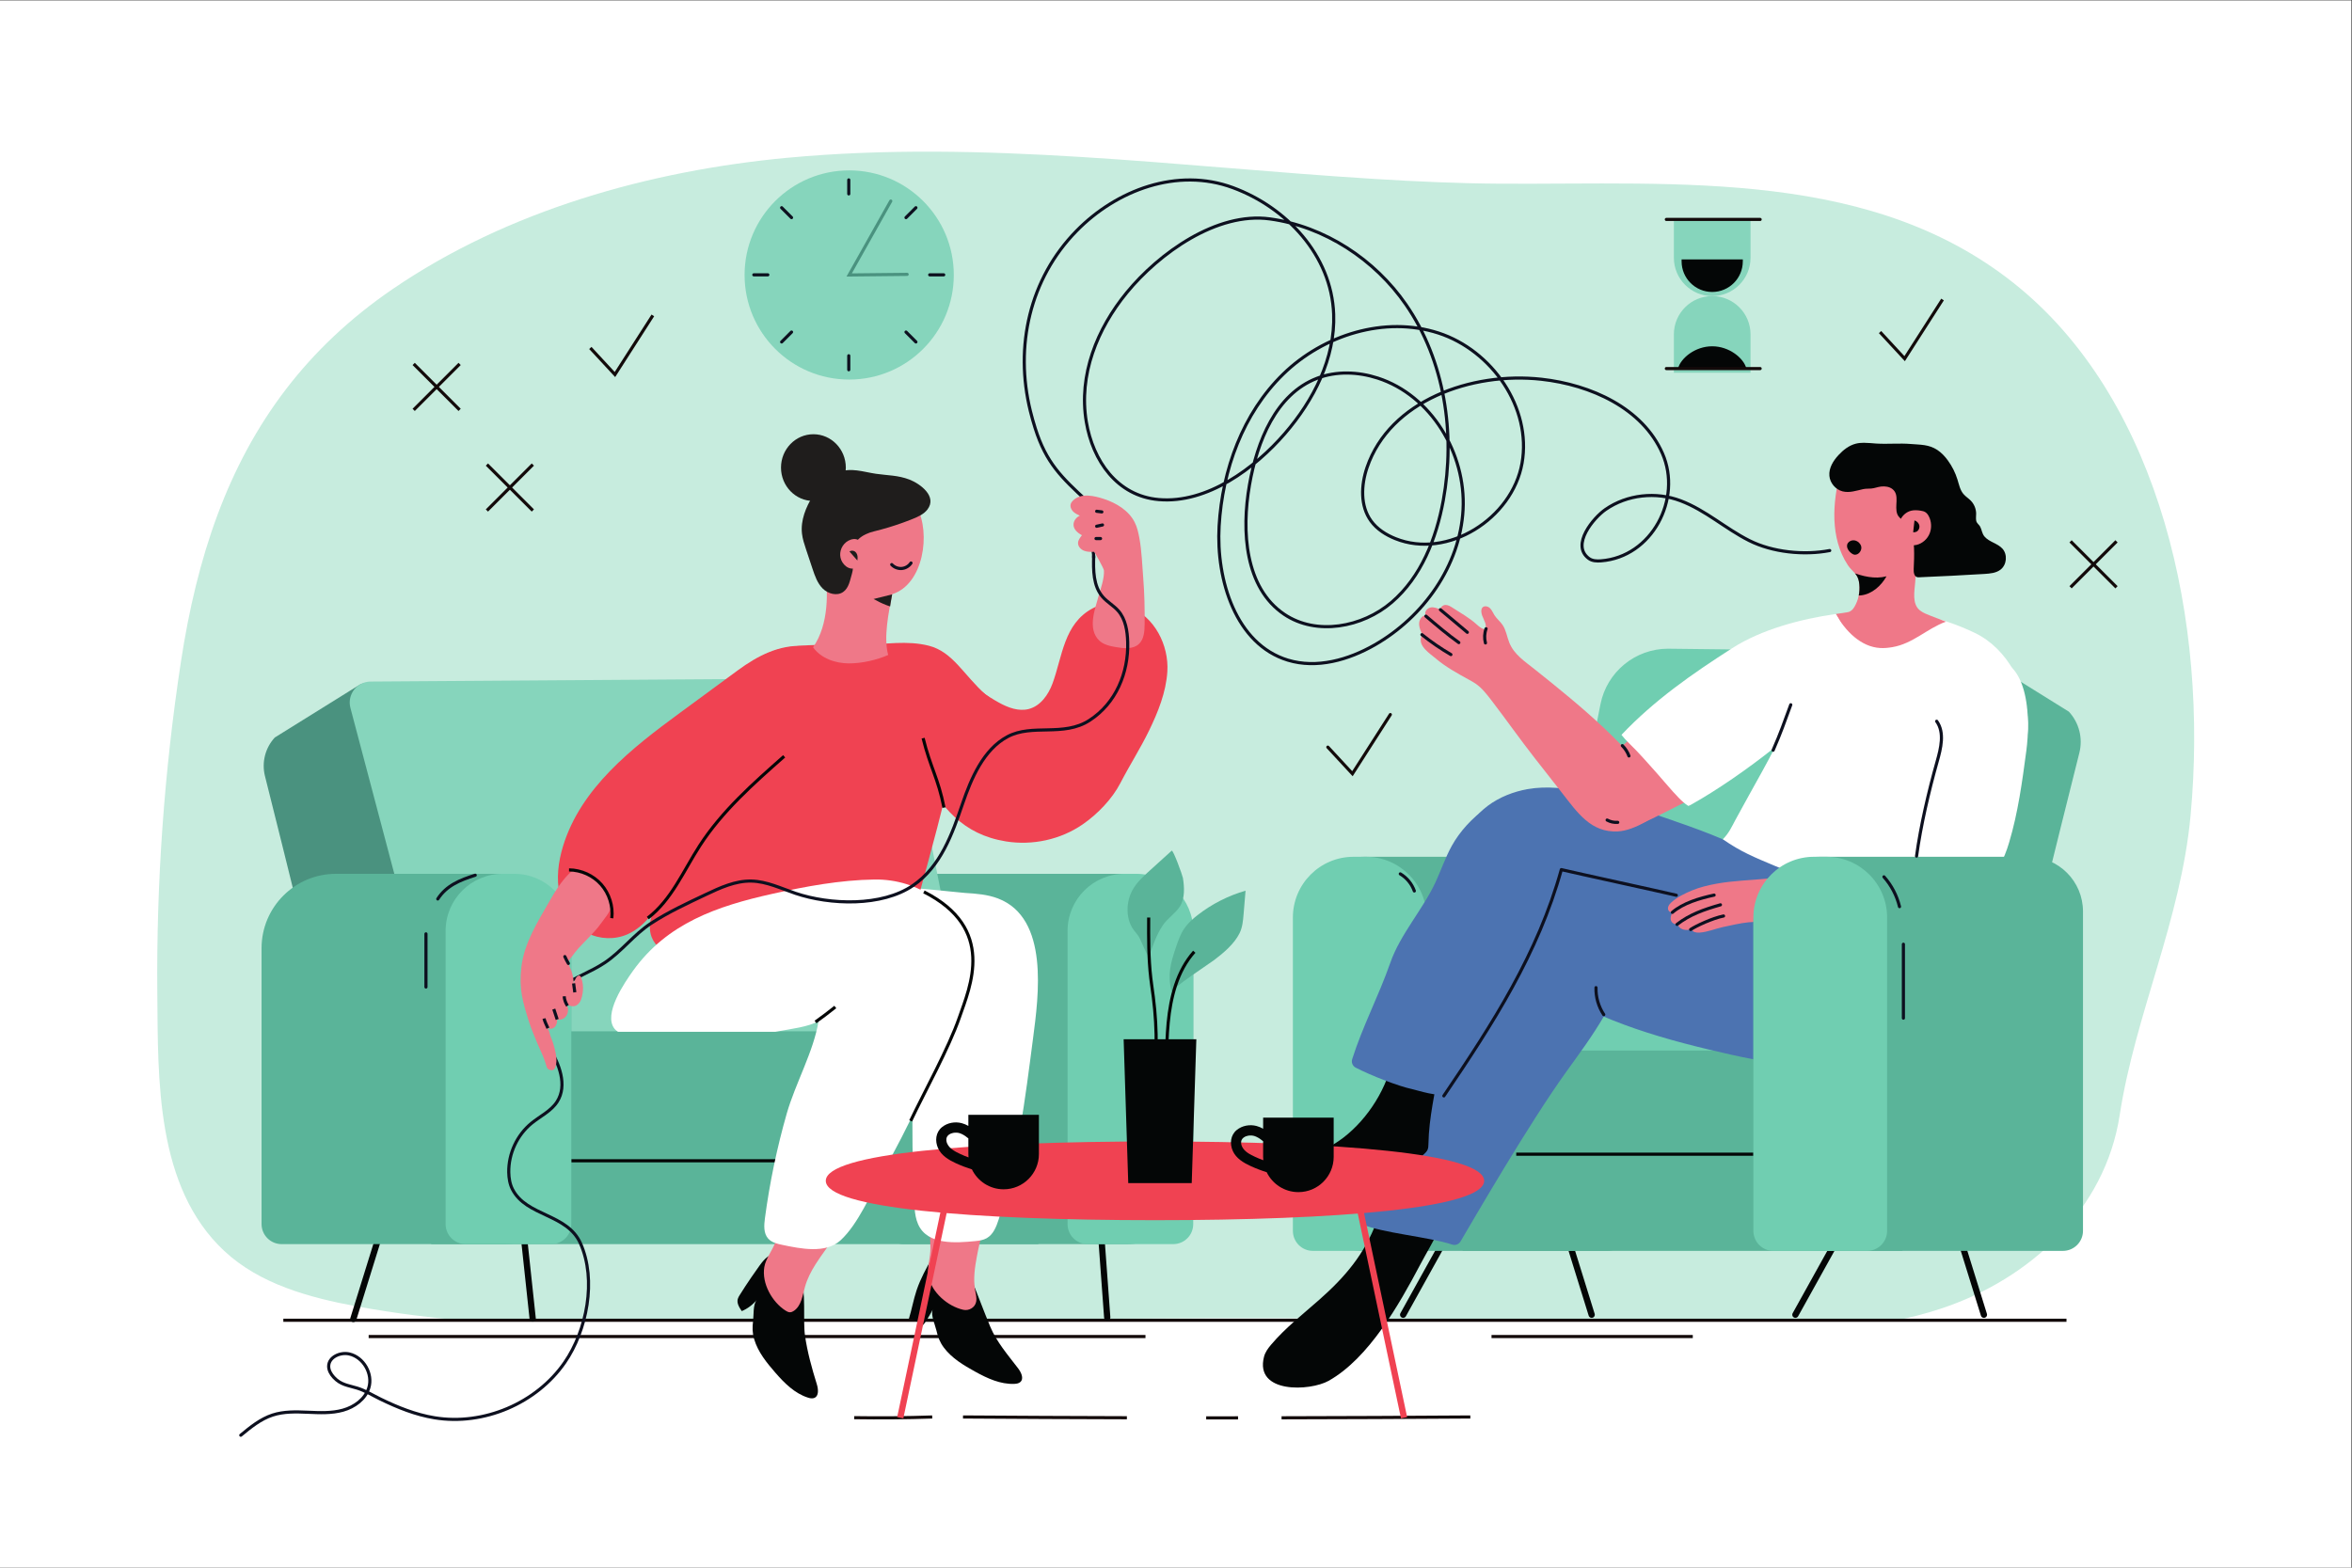 <?xml version="1.0" encoding="UTF-8" standalone="no"?>
<!-- Created with Inkscape (http://www.inkscape.org/) -->

<svg
   version="1.1"
   id="svg2"
   width="1000"
   height="666.667"
   viewBox="0 0 1000 666.667"
   sodipodi:docname="chatnow.eps"
   xmlns:inkscape="http://www.inkscape.org/namespaces/inkscape"
   xmlns:sodipodi="http://sodipodi.sourceforge.net/DTD/sodipodi-0.dtd"
   xmlns="http://www.w3.org/2000/svg"
   xmlns:svg="http://www.w3.org/2000/svg">
  <rect x="0" y="0" width="1000" height="666.667" fill="#333333" stroke="none"/>
  <defs
     id="defs6">
    <clipPath
       clipPathUnits="userSpaceOnUse"
       id="clipPath96">
      <path
         d="m 2659.66,3061.04 c 2.18,71.05 -38.78,133.26 -42.3,204.2 -2.18,43.91 4.66,89.54 28.03,126.78 60.86,96.97 225.33,93.03 279.21,-8.27 44.65,-83.97 21.36,-246.46 -78.93,-278.08 -15.36,-80.3 -17.49,-147.11 -9.57,-213.23 0.41,-3.37 -0.44,-7.11 -2.81,-9.53 -2.19,-2.24 -5.55,-2.75 -8.66,-3.14 -50.11,-6.21 -101.48,-12.41 -151.79,-4.72 -27.84,4.25 -40.88,3.7 -36.88,31.34 7.41,51.21 22.1,102.81 23.7,154.65 z"
         id="path94" />
    </clipPath>
    <clipPath
       clipPathUnits="userSpaceOnUse"
       id="clipPath174">
      <path
         d="m 6107.95,3150.5 c 1.13,34.56 6.05,70.12 14.92,102.16 7.88,28.44 17.71,55.2 21.82,85.15 6.68,48.61 0.04,129.8 -47.08,157.77 -14.68,8.71 -31.37,13.29 -47.84,17.77 -17.5,4.76 -35.01,9.52 -52.51,14.28 -15.99,4.35 -32.25,8.74 -48.81,8.33 -16.57,-0.39 -33.78,-6.25 -44.18,-19.15 -7.34,-9.1 -10.64,-20.72 -13.6,-32.03 -24.26,-92.7 -54.26,-199.37 3.12,-286.36 13.85,-21.01 30.88,-26.52 35.45,-52.79 4.19,-24.08 0.91,-49.53 -9.74,-71.56 -5.47,-11.32 -10.61,-19.87 -21.62,-24.73 -3.98,-1.75 -40.44,-8.87 -42.51,-6.8 30.37,-54.06 79.46,-104.8 141.35,-108.57 13.15,-0.8 26.35,0.58 39.34,2.81 29.64,5.09 60.38,14.91 85.44,31.25 13.03,8.5 63.09,58.79 78.85,53.54 -18.14,6.05 -36.49,12.18 -52.7,22.35 -16.2,10.18 -30.3,24.95 -35.82,43.27 -2.41,8.02 -3.12,16.45 -3.55,24.81 -0.65,12.53 -0.75,25.44 -0.33,38.5 z"
         id="path172" />
    </clipPath>
  </defs>
  <sodipodi:namedview
     id="namedview4"
     pagecolor="#ffffff"
     bordercolor="#000000"
     borderopacity="0.25"
     inkscape:showpageshadow="2"
     inkscape:pageopacity="0.0"
     inkscape:pagecheckerboard="0"
     inkscape:deskcolor="#d1d1d1" />
  <g
     id="g8"
     inkscape:groupmode="layer"
     inkscape:label="ink_ext_XXXXXX"
     transform="matrix(1.333,0,0,-1.333,0,666.667)">
    <g
       id="g10"
       transform="scale(0.1)">
      <path
         d="M 7500,0 H 0 V 5000 H 7500 V 0"
         style="fill:#ffffff;fill-opacity:1;fill-rule:nonzero;stroke:none"
         id="path12" />
      <path
         d="M 1175.86,737.422 H 3653.58"
         style="fill:none;stroke:#130a0a;stroke-width:10;stroke-linecap:butt;stroke-linejoin:miter;stroke-miterlimit:10;stroke-dasharray:none;stroke-opacity:1"
         id="path14" />
      <path
         d="m 4757.29,737.422 h 641.97"
         style="fill:none;stroke:#130a0a;stroke-width:10;stroke-linecap:butt;stroke-linejoin:miter;stroke-miterlimit:10;stroke-dasharray:none;stroke-opacity:1"
         id="path16" />
      <path
         d="m 4087.64,478.18 c 200.7,0.351 401.39,1.23 602.08,2.629"
         style="fill:none;stroke:#130a0a;stroke-width:10;stroke-linecap:butt;stroke-linejoin:miter;stroke-miterlimit:10;stroke-dasharray:none;stroke-opacity:1"
         id="path18" />
      <path
         d="m 3847.18,478 c 13.88,0.012 87.77,0.012 101.67,0.02"
         style="fill:none;stroke:#130a0a;stroke-width:10;stroke-linecap:butt;stroke-linejoin:miter;stroke-miterlimit:10;stroke-dasharray:none;stroke-opacity:1"
         id="path20" />
      <path
         d="m 3071.56,480.809 c 174.24,-1.2 348.49,-2.02 522.74,-2.45"
         style="fill:none;stroke:#130a0a;stroke-width:10;stroke-linecap:butt;stroke-linejoin:miter;stroke-miterlimit:10;stroke-dasharray:none;stroke-opacity:1"
         id="path22" />
      <path
         d="m 2724.51,478.602 c 82.96,-1.27 165.96,-0.622 248.88,2.207"
         style="fill:none;stroke:#130a0a;stroke-width:10;stroke-linecap:butt;stroke-linejoin:miter;stroke-miterlimit:10;stroke-dasharray:none;stroke-opacity:1"
         id="path24" />
      <path
         d="m 715.418,1010.31 c 113.16,-105.521 270.117,-148.568 422.272,-176.65 121.89,-22.48 244.69,-37.469 368.01,-47.43 h 1489.01 c 588.72,10.512 1177.57,15.668 1765.89,0 h 1275.33 c 52.58,10.372 104.62,23.629 155.9,40.61 282.89,93.652 522.87,315.43 569.07,616.88 49.04,319.96 194.91,621.52 226.02,955.11 58.01,621.86 -98.51,1312.23 -542.95,1682.1 -461.62,384.18 -1087.63,330.79 -1660.13,334.33 -133.78,0.83 -267.46,6.96 -400.97,15.21 -622.45,38.46 -1247.38,125.81 -1871.5,67.43 C 2074.33,4457.02 1620.4,4330.93 1252.32,4079.02 1115.04,3985.06 1003.62,3878.66 913.164,3760.9 725.352,3516.42 627.934,3223 577.133,2890.41 523.742,2540.92 498.555,2187.13 501.762,1833.6 c 2.488,-274.84 -5.586,-618.85 213.656,-823.29"
         style="fill:#c7ecde;fill-opacity:1;fill-rule:nonzero;stroke:none"
         id="path26" />
      <path
         d="M 903.684,789.359 H 6591.19"
         style="fill:none;stroke:#130a0a;stroke-width:10;stroke-linecap:butt;stroke-linejoin:miter;stroke-miterlimit:10;stroke-dasharray:none;stroke-opacity:1"
         id="path28" />
      <path
         d="m 1553.01,3519.23 146.55,-146.55"
         style="fill:none;stroke:#130a0a;stroke-width:10;stroke-linecap:butt;stroke-linejoin:miter;stroke-miterlimit:10;stroke-dasharray:none;stroke-opacity:1"
         id="path30" />
      <path
         d="M 1699.56,3519.23 1553.01,3372.68"
         style="fill:none;stroke:#130a0a;stroke-width:10;stroke-linecap:butt;stroke-linejoin:miter;stroke-miterlimit:10;stroke-dasharray:none;stroke-opacity:1"
         id="path32" />
      <path
         d="m 6604.19,3274.28 146.55,-146.56"
         style="fill:none;stroke:#130a0a;stroke-width:10;stroke-linecap:butt;stroke-linejoin:miter;stroke-miterlimit:10;stroke-dasharray:none;stroke-opacity:1"
         id="path34" />
      <path
         d="M 6750.74,3274.28 6604.19,3127.72"
         style="fill:none;stroke:#130a0a;stroke-width:10;stroke-linecap:butt;stroke-linejoin:miter;stroke-miterlimit:10;stroke-dasharray:none;stroke-opacity:1"
         id="path36" />
      <path
         d="m 1319.45,3840.21 146.56,-146.55"
         style="fill:none;stroke:#130a0a;stroke-width:10;stroke-linecap:butt;stroke-linejoin:miter;stroke-miterlimit:10;stroke-dasharray:none;stroke-opacity:1"
         id="path38" />
      <path
         d="M 1466.01,3840.21 1319.45,3693.66"
         style="fill:none;stroke:#130a0a;stroke-width:10;stroke-linecap:butt;stroke-linejoin:miter;stroke-miterlimit:10;stroke-dasharray:none;stroke-opacity:1"
         id="path40" />
      <path
         d="m 1882.94,3891.17 78.47,-84.75 120.88,188.65"
         style="fill:none;stroke:#130a0a;stroke-width:10;stroke-linecap:butt;stroke-linejoin:miter;stroke-miterlimit:10;stroke-dasharray:none;stroke-opacity:1"
         id="path42" />
      <path
         d="m 4235.23,2617.75 78.47,-84.75 120.89,188.64"
         style="fill:none;stroke:#130a0a;stroke-width:10;stroke-linecap:round;stroke-linejoin:miter;stroke-miterlimit:10;stroke-dasharray:none;stroke-opacity:1"
         id="path44" />
      <path
         d="m 5996.53,3941.86 78.47,-84.76 120.88,188.65"
         style="fill:none;stroke:#130a0a;stroke-width:10;stroke-linecap:butt;stroke-linejoin:miter;stroke-miterlimit:10;stroke-dasharray:none;stroke-opacity:1"
         id="path46" />
      <path
         d="m 1127,793.5 114.47,368.58 417.96,1.41 39.56,-368.58"
         style="fill:none;stroke:#040606;stroke-width:20;stroke-linecap:round;stroke-linejoin:miter;stroke-miterlimit:10;stroke-dasharray:none;stroke-opacity:1"
         id="path48" />
      <path
         d="m 2945.46,800.301 134.22,409.129 423.35,-22.52 28.54,-388.578"
         style="fill:none;stroke:#040606;stroke-width:20;stroke-linecap:round;stroke-linejoin:miter;stroke-miterlimit:10;stroke-dasharray:none;stroke-opacity:1"
         id="path50" />
      <path
         d="m 3593.45,1032.23 h -711.4 c -35.37,0 -64.04,28.68 -64.04,64.04 v 1053.27 c 0,35.37 28.67,64.04 64.04,64.04 h 711.4 c 117.31,0 212.41,-95.11 212.41,-212.41 v -756.52 c 0,-117.32 -95.1,-212.42 -212.41,-212.42"
         style="fill:#5ab499;fill-opacity:1;fill-rule:nonzero;stroke:none"
         id="path52" />
      <path
         d="m 1060.95,1633.61 c -1.13,33.6 -161.712,676.14 -215.845,891.9 -10.964,43.71 0.879,89.93 31.469,123.03 l 269.726,167.81 c 30.02,18.44 28.74,-24.89 37,-59.15 l 238.05,-987.61 -360.4,-135.98"
         style="fill:#4a927f;fill-opacity:1;fill-rule:nonzero;stroke:none"
         id="path54" />
      <path
         d="M 3106.58,1622.91 H 1413.89 l -296.21,1119.94 c -11.2,42.38 20.65,83.93 64.49,84.1 l 1514,10.36 c 98.59,0 183.44,-69.68 202.62,-166.39 l 207.79,-1048.01"
         style="fill:#86d5bc;fill-opacity:1;fill-rule:nonzero;stroke:none"
         id="path56" />
      <path
         d="M 3327.43,1253.8 H 1375.38 v 457.3 h 1952.05 v -457.3"
         style="fill:#5ab499;fill-opacity:1;fill-rule:nonzero;stroke:none"
         id="path58" />
      <path
         d="M 3311.93,1032.23 H 1375.38 v 265.93 h 1936.55 v -265.93"
         style="fill:#5ab499;fill-opacity:1;fill-rule:nonzero;stroke:none"
         id="path60" />
      <path
         d="M 3409.33,1298.16 H 1819.98"
         style="fill:none;stroke:#040606;stroke-width:10;stroke-linecap:butt;stroke-linejoin:miter;stroke-miterlimit:10;stroke-dasharray:none;stroke-opacity:1"
         id="path62" />
      <path
         d="M 3742.04,1032.23 H 3468.9 c -35.24,0 -63.82,28.58 -63.82,63.82 v 935.59 c 0,100.48 81.46,181.94 181.94,181.94 h 36.89 c 100.49,0 181.95,-81.46 181.95,-181.94 v -935.59 c 0,-35.24 -28.58,-63.82 -63.82,-63.82"
         style="fill:#70ceb1;fill-opacity:1;fill-rule:nonzero;stroke:none"
         id="path64" />
      <path
         d="m 2924.47,887.699 c -0.34,-0.98 -0.68,-1.98 -1.01,-2.969 -9.9,-29.742 -15.24,-60.828 -24.5,-90.781 15.86,-1.699 30.95,-9.738 41.18,-21.969 3.94,-4.699 32.97,46.469 34.6,51.18 -6.4,-18.461 8.08,-48.859 12.15,-66.879 4.55,-20.179 10.62,-36.582 23.26,-53.652 25.49,-34.41 63.43,-56.859 100.27,-77.238 38.65,-21.379 80.72,-40.86 124.84,-38.961 6.89,0.312 14.26,1.351 19.34,6.019 12.09,11.11 2.36,30.93 -7.59,43.981 -32.34,42.449 -68.4,83.769 -88.84,133.172 -46.12,111.41 -58.6,163.507 -91.17,199.64 -31.53,34.978 -44.8,-1.801 -86.15,20.219 -1.74,0.93 -3.76,1.879 -5.59,1.148 -1.46,-0.57 -2.33,-2.05 -3.08,-3.418 -17.82,-32.23 -35.73,-64.679 -47.71,-99.492"
         style="fill:#040606;fill-opacity:1;fill-rule:nonzero;stroke:none"
         id="path66" />
      <path
         d="m 3115.83,992.859 c -6.61,-35.14 -11.84,-70.91 -5.81,-105.988 2.19,-12.66 5.83,-25.5 3.59,-38.152 -3.33,-18.75 -23.17,-29.981 -41.04,-26.008 -49.66,11.059 -101.29,55.359 -111.06,107.219 -5.08,26.929 6.28,59.629 6.15,88.1 -0.16,38.5 -3.6,76.92 -2.92,115.42 0.5,27.66 3.48,56.47 18.19,79.9 24.68,39.27 91.35,43.1 129.2,21.58 30.4,-17.29 33.46,-61.8 32.36,-92.71 -1.64,-45.9 -17,-89.35 -25.8,-134.5 -0.96,-4.94 -1.92,-9.892 -2.86,-14.861"
         style="fill:#ef7888;fill-opacity:1;fill-rule:nonzero;stroke:none"
         id="path68" />
      <path
         d="m 2917.18,1146.49 c -0.56,6.88 -0.91,13.77 -1.23,20.62 -11.21,235.06 -6.24,470.9 14.82,705.28 6.25,69.61 -143.42,272.18 -59.92,296.29 16.83,4.86 189.76,-15.03 207.25,-16.08 35.56,-2.15 71.68,-4.88 104.95,-17.57 164.3,-62.69 129.48,-311.33 112.02,-445.74 -24.87,-191.51 -50.01,-395.13 -109.92,-579.02 -7.46,-22.9 -17.2,-47.48 -38.21,-59.22 -11.08,-6.19 -24.01,-7.99 -36.64,-9.2 -60.54,-5.8 -152.31,-13.64 -181.97,53.92 -7.01,15.96 -9.74,33.26 -11.15,50.72"
         style="fill:#ffffff;fill-opacity:1;fill-rule:nonzero;stroke:none"
         id="path70" />
      <path
         d="m 2439.14,2912.83 c -94.94,-44.64 -119.91,-127.6 -147.65,-223.07 -24.81,-85.41 -31.31,-175.28 -55.76,-260.8 -29.62,-103.62 -84.61,-197.77 -133.78,-293.67 -19.77,-38.54 -39.03,-83.32 -23.43,-123.73 11.28,-29.17 39.2,-49.36 68.94,-59.03 29.75,-9.67 61.57,-10.33 92.84,-10.89 162.32,-2.96 324.63,-5.91 486.94,-8.86 53.12,-0.97 114.27,1.64 147.26,43.28 14.27,18.02 20.78,40.8 26.96,62.94 39.9,142.82 79.8,285.67 115.29,429.64 9.72,39.4 19.5,78.97 26.55,118.95 5.04,28.58 -2.37,51.62 -0.49,78.91 1.41,20.41 34.38,33.97 49.2,42.46 21.18,12.13 52.02,25.72 64.94,47.11 1.96,3.26 3.64,6.82 3.87,10.62 0.47,7.62 -11.14,13.54 -16.86,18.61 -70.34,62.42 -104.25,136.36 -181.45,156 -68.44,17.41 -140.37,4.85 -209.73,1.98 -99.42,-4.11 -210.82,13.42 -304.52,-26.37 -3.11,-1.33 -6.15,-2.68 -9.12,-4.08"
         style="fill:#f04252;fill-opacity:1;fill-rule:nonzero;stroke:none"
         id="path72" />
      <path
         d="m 2635.39,3063.44 c 1.94,20.27 2.38,40.77 1.86,60.95 -1.65,65.49 -12.11,130.88 -7.71,196.24 5.28,78.33 54.52,132.19 133.26,140.63 62.96,6.75 131.09,-19.78 161.8,-77.51 44.65,-83.97 21.36,-246.46 -78.93,-278.08 -10.69,-55.87 -28.33,-138.27 -12.65,-193.92 -37.9,-16.37 -84.25,-26.97 -125.66,-26.83 -43.28,0.15 -88.8,16.12 -114.01,51.29 25.78,37.28 37.7,81.7 42.04,127.23"
         style="fill:#ef7888;fill-opacity:1;fill-rule:nonzero;stroke:none"
         id="path74" />
      <path
         d="m 3078.23,2840.66 c 31.38,-32.43 68.42,-59.07 108.14,-80.98 28.97,-15.99 62.64,-28.57 94.7,-20.36 37.58,9.64 62.8,45.44 76.16,81.86 31.42,85.62 35.96,190.24 127.34,239.09 35.12,18.77 78.48,19.75 115.71,5.68 81.9,-30.96 128.39,-123.08 123.05,-207.16 -4.19,-66.06 -29.52,-128.89 -58.41,-188.44 -27.77,-57.24 -62.36,-111.03 -91.32,-167.12 -26.52,-51.35 -73.43,-99.61 -120.76,-132.2 -70.34,-48.42 -159.79,-67.63 -244.12,-54.1 -138.48,22.24 -206.37,109.23 -269.91,223.63 -11.54,20.78 -23.25,42.04 -27.38,65.44 -10.16,57.52 27.25,107.92 43.16,160.4 6.72,22.14 13.26,44.43 17.36,67.23 3.56,19.8 4.92,43.24 16.84,60.24 17.99,25.66 42.31,14.16 56.05,-9.09 9.39,-15.89 20.55,-30.86 33.39,-44.12"
         style="fill:#f04252;fill-opacity:1;fill-rule:nonzero;stroke:none"
         id="path76" />
      <path
         d="m 2396.13,925.949 c -12.68,-18.469 -24.95,-37.23 -36.82,-56.25 -2.46,-3.949 -4.94,-7.969 -6.15,-12.48 -3.67,-13.559 4.78,-27.137 12.82,-38.68 18.45,7.82 34.95,20.199 47.61,35.731 -12.34,-15.149 -9.18,-48.668 -11.54,-67 -2.64,-20.508 -2.57,-37.989 3.45,-58.36 12.14,-41.078 40.06,-75.172 67.67,-106.961 28.97,-33.34 61.8,-66.078 103.9,-79.418 6.58,-2.09 13.86,-3.64 20.22,-1 15.17,6.289 12.84,28.239 7.97,43.93 -15.81,50.961 -30.24,102.629 -37.76,155.551 -6.79,47.82 4.32,140.879 -13.88,185.988 -13.63,33.809 -34.84,25.211 -57.2,53.988 -7.98,10.274 -19.23,21.182 -31.94,18.442 -22.44,-4.809 -39.62,-32.758 -51.72,-49.719 -5.62,-7.859 -11.16,-15.781 -16.63,-23.762"
         style="fill:#040606;fill-opacity:1;fill-rule:nonzero;stroke:none"
         id="path78" />
      <path
         d="m 2600.86,967.332 c -13.96,-22.191 -25.95,-45.391 -33.19,-70.992 -7.8,-27.68 -11.47,-60.199 -35.04,-76.649 -3.88,-2.711 -8.35,-4.882 -13.08,-4.851 -5.14,0.039 -9.88,2.672 -14.22,5.441 -42.85,27.418 -76.14,86.758 -67.53,138.809 4.47,27.039 26.36,53.86 36.01,80.64 13.05,36.22 23,73.49 36.87,109.43 9.95,25.8 22.63,51.84 44.49,68.79 36.64,28.42 100.59,9.15 128.76,-24.06 28.21,-33.24 1.21,-100.4 -18.66,-132.43 -19.89,-32.05 -44.2,-62.019 -64.41,-94.128"
         style="fill:#ef7888;fill-opacity:1;fill-rule:nonzero;stroke:none"
         id="path80" />
      <path
         d="m 3077.05,1960.91 c -14.02,150.47 -148.09,236.55 -287.85,234.52 -109.57,-1.58 -218.97,-21.91 -325.93,-45.71 -176.37,-39.23 -335.1,-93.8 -443.71,-244.82 -26.93,-37.7 -97.24,-139.13 -59.06,-186.16 2.79,-3.45 6.51,-6.33 10.59,-9 h 502.43 c 52.9,9.53 106.08,15.81 137.31,34.07 -15.49,-96.82 -73.96,-198.79 -101.53,-295.38 -31.2,-109.3 -54.47,-220.85 -69.48,-333.53 -3,-22.54 -4.75,-48.27 10.49,-65.16 11.27,-12.49 28.9,-16.57 45.37,-20.02 57.26,-11.98 138.08,-28.67 185.21,14.56 56.6,51.91 97.01,149.83 134.5,216.29 82.96,147.08 154.53,300.58 213.79,458.71 29.07,77.57 55.56,159.14 47.87,241.63"
         style="fill:#ffffff;fill-opacity:1;fill-rule:nonzero;stroke:none"
         id="path82" />
      <path
         d="m 2353.73,2863.09 c -62.18,-45.7 -124.37,-91.4 -186.55,-137.1 -150.82,-110.84 -314.74,-238.13 -371.5,-424.8 -15.17,-49.87 -21.83,-103.44 -10.41,-154.3 11.42,-50.87 42.64,-98.7 89.03,-122.48 38.92,-19.95 86.81,-21.41 126.87,-3.88 61.12,26.73 96.19,89.72 135.19,143.85 66.11,91.78 159.01,143.28 235.58,221.28 44.5,45.33 88.19,92.04 124.21,144.55 16.94,24.71 31.75,48.27 50.48,71.38 20.96,25.83 40.59,52.73 58.82,80.55 9.44,14.41 18.65,29.41 22.49,46.19 4.19,18.27 1.72,37.34 -0.99,55.89 -7.29,49.97 -16.68,101.11 -43.32,144.02 -2.44,3.93 -5.2,7.95 -9.32,10.06 -3.19,1.64 -6.88,1.96 -10.46,2.17 -78.72,4.68 -148.69,-32.23 -210.12,-77.38"
         style="fill:#f04252;fill-opacity:1;fill-rule:nonzero;stroke:none"
         id="path84" />
      <path
         d="m 2944.33,2646.38 c 22.69,-92.78 48.45,-128.55 66.55,-221.63"
         style="fill:none;stroke:#040606;stroke-width:10;stroke-linecap:butt;stroke-linejoin:miter;stroke-miterlimit:10;stroke-dasharray:none;stroke-opacity:1"
         id="path86" />
      <path
         d="m 2833.69,3318.58 c -15.19,-4.57 -30.49,-8.73 -45.9,-12.49 -37.44,-9.12 -68.93,-30.82 -70.45,-72.13 -0.87,-23.67 7.21,-39.03 0.21,-62.14 -6.17,-20.36 -9.45,-45.89 -28.21,-59.07 -19.6,-13.77 -48.26,-5.98 -65.23,10.93 -16.96,16.92 -25.06,40.53 -32.63,63.26 -6.85,20.56 -13.7,41.11 -20.54,61.67 -5.49,16.47 -11.01,33.08 -12.96,50.33 -4.8,42.42 12.41,84.44 34.93,120.71 19.45,31.3 44.67,61.17 79.01,74.56 42.46,16.57 79.93,1.74 122.12,-4.42 36.76,-5.37 70.41,-4.46 106.72,-18.49 34.24,-13.24 89.66,-53.78 57.23,-95.68 -11.2,-14.46 -28.68,-22.42 -45.62,-29.3 -25.78,-10.47 -52.04,-19.73 -78.68,-27.74"
         style="fill:#1f1d1c;fill-opacity:1;fill-rule:nonzero;stroke:none"
         id="path88" />
      <g
         id="g90">
        <g
           id="g92"
           clip-path="url(#clipPath96)">
          <path
             d="m 2941.08,3146.55 c -22.96,-22.85 -56.01,-31.59 -87.43,-39.44 -22.45,-5.6 -44.9,-11.21 -67.35,-16.81 25.96,-14.47 53.71,-26.61 83.13,-30.81 29.42,-4.19 60.81,0.14 85.65,16.46"
             style="fill:#1f1d1c;fill-opacity:1;fill-rule:nonzero;stroke:none"
             id="path98" />
        </g>
      </g>
      <path
         d="m 2757.71,3259.21 c -2.85,4.52 -6.61,8.18 -10.84,11.03 -5.38,7.69 -14.28,12.18 -24.1,11.31 -11.52,-1.04 -22.43,-7.1 -30.07,-15.73 -14.4,-16.25 -17.38,-40.12 -5.59,-58.76 6.12,-9.67 16.01,-17.98 27.63,-19.53 11.88,-1.59 23.29,3.9 32.01,11.63 16.65,14.78 23.32,40.47 10.96,60.05"
         style="fill:#ef7888;fill-opacity:1;fill-rule:nonzero;stroke:none"
         id="path100" />
      <path
         d="m 2709.42,3241.92 c 4.65,3.13 11.05,3.42 15.96,0.73 4.84,-2.64 7.95,-7.77 9.2,-13.14 1.26,-5.36 0.86,-10.97 0.07,-16.42"
         style="fill:#1f1d1c;fill-opacity:1;fill-rule:nonzero;stroke:none"
         id="path102" />
      <path
         d="m 2946.87,2156.01 c 230.88,-116.84 147.23,-302.15 113.17,-400.58 -34.07,-98.42 -110.64,-236.02 -155.4,-330.06"
         style="fill:none;stroke:#040606;stroke-width:10;stroke-linecap:butt;stroke-linejoin:miter;stroke-miterlimit:10;stroke-dasharray:none;stroke-opacity:1"
         id="path104" />
      <path
         d="m 2601.05,1740.95 c 21.55,15.28 42.62,31.22 63.2,47.78"
         style="fill:none;stroke:#040606;stroke-width:10;stroke-linecap:butt;stroke-linejoin:miter;stroke-miterlimit:10;stroke-dasharray:none;stroke-opacity:1"
         id="path106" />
      <path
         d="M 1609.71,1032.23 H 898.313 c -35.372,0 -64.043,28.68 -64.043,64.04 v 879.99 c 0,131.06 106.257,237.32 237.33,237.32 h 538.11 c 117.31,0 212.41,-95.11 212.41,-212.41 v -756.52 c 0,-117.32 -95.1,-212.42 -212.41,-212.42"
         style="fill:#5ab499;fill-opacity:1;fill-rule:nonzero;stroke:none"
         id="path108" />
      <path
         d="m 1758.3,1032.23 h -273.14 c -35.24,0 -63.81,28.58 -63.81,63.82 v 935.59 c 0,100.48 81.45,181.94 181.93,181.94 h 36.9 c 100.48,0 181.94,-81.46 181.94,-181.94 v -935.59 c 0,-35.24 -28.58,-63.82 -63.82,-63.82"
         style="fill:#70ceb1;fill-opacity:1;fill-rule:nonzero;stroke:none"
         id="path110" />
      <path
         d="m 6327.82,807.02 -121.84,392.26 h -261.5 L 5726.56,807.02"
         style="fill:none;stroke:#040606;stroke-width:20;stroke-linecap:round;stroke-linejoin:miter;stroke-miterlimit:10;stroke-dasharray:none;stroke-opacity:1"
         id="path112" />
      <path
         d="m 5076.73,807.02 -121.84,392.26 h -261.5 L 4475.47,807.02"
         style="fill:none;stroke:#040606;stroke-width:20;stroke-linecap:round;stroke-linejoin:miter;stroke-miterlimit:10;stroke-dasharray:none;stroke-opacity:1"
         id="path114" />
      <path
         d="m 4351.89,1010.69 h 774.88 c 35.37,0 64.04,28.67 64.04,64.04 v 1129.18 c 0,35.37 -28.67,64.04 -64.04,64.04 h -774.88 c -117.31,0 -212.41,-95.1 -212.41,-212.42 V 1223.1 c 0,-117.31 95.1,-212.41 212.41,-212.41"
         style="fill:#5ab499;fill-opacity:1;fill-rule:nonzero;stroke:none"
         id="path116" />
      <path
         d="m 6402.6,1650.71 c 1.21,35.77 172.11,719.59 229.72,949.21 11.67,46.52 -0.94,95.72 -33.49,130.94 l -287.05,178.6 c -31.96,19.62 -30.6,-26.49 -39.39,-62.95 L 6019.05,1795.43 6402.6,1650.71"
         style="fill:#5ab499;fill-opacity:1;fill-rule:nonzero;stroke:none"
         id="path118" />
      <path
         d="m 4883.7,1639.32 h 1143.29 l 315.23,1191.91 c 11.94,45.11 -21.97,89.32 -68.62,89.51 l -953.12,11.02 c -104.93,0 -195.24,-74.15 -215.64,-177.07 L 4883.7,1639.32"
         style="fill:#70ceb1;fill-opacity:1;fill-rule:nonzero;stroke:none"
         id="path120" />
      <path
         d="m 4506.95,1246.49 h 1561.02 v 403.26 H 4506.95 v -403.26"
         style="fill:#5ab499;fill-opacity:1;fill-rule:nonzero;stroke:none"
         id="path122" />
      <path
         d="m 4665.14,1010.69 h 1402.83 v 283.02 H 4665.14 v -283.02"
         style="fill:#5ab499;fill-opacity:1;fill-rule:nonzero;stroke:none"
         id="path124" />
      <path
         d="M 5878.12,1319.14 H 4836.17"
         style="fill:none;stroke:#040606;stroke-width:10;stroke-linecap:butt;stroke-linejoin:miter;stroke-miterlimit:10;stroke-dasharray:none;stroke-opacity:1"
         id="path126" />
      <path
         d="m 5090.79,2019.25 c 63.3,-49.92 98.33,-118.24 147.6,-183.92 36.41,-44.66 111.42,-80.56 179.57,-85.51 84.95,-6.17 187.99,0.86 268.31,46.71 99.94,57.06 153.3,168.59 190.02,273.81 8.91,25.55 13.89,46.78 8.01,71.56 -10.04,42.25 -41.32,76.5 -75.55,101.46 -16.15,11.78 -33.5,18.06 -41.2,37.77 -6.93,17.72 -3.63,37.8 -10.54,55.61 -7.05,18.13 -24.06,30.87 -42.3,37.62 -32.37,11.99 -69.41,7.43 -100.43,-7.66 -16.23,-7.89 -30.87,-18.52 -44.15,-30.68 -6.75,-6.17 -21.62,-27.95 -29.96,-30.03 -3.05,-0.76 -6.19,0.59 -9.06,1.9 -95.41,43.57 -194.6,75.54 -293.49,109.43 -112.06,38.39 -243.69,87.18 -363.38,66.77 -92.41,-15.75 -184.24,-72.32 -206.61,-168.82 -0.44,-1.96 -0.86,-3.92 -1.26,-5.89 -5.72,-28.53 -4.52,-58 -1.49,-86.94 1.63,-15.6 4.48,-32.53 16.17,-42.99 8.77,-7.85 20.93,-10.52 32.57,-12.27 15.59,-2.35 31.44,-3.61 47.12,-2 31.91,3.27 64.71,15.83 96.89,8.69 39.09,-8.7 70.86,-42.75 104.06,-64.2 44.12,-28.53 87.81,-57.87 129.1,-90.42"
         style="fill:#4c73b1;fill-opacity:1;fill-rule:nonzero;stroke:none"
         id="path128" />
      <path
         d="m 4187.57,1010.69 h 298.89 c 35.25,0 63.82,28.58 63.82,63.82 v 999.8 c 0,106.95 -86.69,193.64 -193.63,193.64 h -39.27 c -106.93,0 -193.63,-86.69 -193.63,-193.64 v -999.8 c 0,-35.24 28.57,-63.82 63.82,-63.82"
         style="fill:#70ceb1;fill-opacity:1;fill-rule:nonzero;stroke:none"
         id="path130" />
      <path
         d="m 5229.62,2372.11 c -32.64,-12.23 -31.92,-2.8 -70.08,2.5 -59.64,8.27 -115.22,42.47 -149.47,91.98 -20.84,30.12 -39.94,69.76 -20.31,105.02 10.13,18.21 28.6,31.56 49.07,35.46 29.57,5.64 59,-7.57 87.25,-17.96 2.42,-0.88 4.96,-1.77 7.52,-1.42 3.15,0.43 5.71,2.64 8.09,4.74 59.19,52.68 117.85,106 178.65,156.81 85.83,71.71 182.9,130.02 286.78,171.55 25.73,10.29 54.61,19.61 80.58,9.93 38.26,-14.26 51.33,-62.01 50.92,-102.83 -1.24,-122.7 -59.33,-156.94 -156.36,-224.2 -51.29,-35.55 -125.42,-125.36 -182.58,-150.1 -46.39,-20.07 -124.14,-64.27 -170.06,-81.48"
         style="fill:#ef7888;fill-opacity:1;fill-rule:nonzero;stroke:none"
         id="path132" />
      <path
         d="m 6087.53,1884.97 c -12.83,-45.1 -25.95,-90.86 -50.31,-130.67 -49.68,-81.19 -141.58,-127.89 -234.19,-141.32 -92.62,-13.44 -186.82,2.43 -278.22,22.87 -206.05,46.07 -417.15,102.97 -595.65,220.82 -59.47,39.27 -187.3,116.93 -197.17,195.75 -12.45,99.38 110.25,161.22 190.36,164.77 178.41,7.91 393.1,-49.28 563.75,-97.89 56.12,-15.98 115.45,13.99 137.1,69.38 11.14,28.52 23.12,56.71 35.89,84.51 10.12,22.02 22.11,45.26 43.33,56.21 23.51,12.13 51.67,5.9 77.21,-0.67 68.88,-17.75 138.24,-36.37 201.65,-69.16 52.13,-26.96 132.52,-78.4 148.84,-140.84 17.74,-67.91 -24.24,-169.29 -42.59,-233.76"
         style="fill:#4c73b1;fill-opacity:1;fill-rule:nonzero;stroke:none"
         id="path134" />
      <path
         d="m 6120.81,2075.43 c -20.81,14.33 -42.14,28.07 -63.85,41.29 28.97,-25.36 51.82,-57.27 71.89,-89.89 5.24,10.37 10.41,20.86 15.57,31.37 -7.66,6.04 -15.61,11.72 -23.61,17.23"
         style="fill:#ffffff;fill-opacity:1;fill-rule:nonzero;stroke:none"
         id="path136" />
      <path
         d="m 6277.56,2669.28 c -19.12,72.62 -50.03,144.38 -86.03,214.26 -27.78,53.94 -67.06,122.34 -125.24,148.52 -63.48,28.57 -122.76,15.85 -189.82,9.57 -9.72,-0.91 -19.91,-1.98 -27.99,-7.48 -8.57,-5.85 -13.33,-15.72 -17.68,-25.15 -47.52,-102.85 -83.6,-210.54 -130.85,-313.51 -48.4,-105.5 -108.87,-206.21 -163.9,-308.4 -13.21,-24.52 -21.24,-43.49 -40.91,-63.22 57.37,-40.31 101.66,-57.81 163.57,-83.98 78.75,-33.3 162.19,-58.35 242.66,-87.31 26.76,-9.63 53.82,-19.34 82.09,-22.53 100.63,-11.38 193.26,62.4 246.05,148.82 78.74,128.89 82.11,261 48.05,390.41"
         style="fill:#ffffff;fill-opacity:1;fill-rule:nonzero;stroke:none"
         id="path138" />
      <path
         d="m 6024.43,2237.48 c -0.33,0.31 -0.66,0.62 -0.99,0.94 -49.18,46.72 -64.85,131.74 -54.05,196.14 8.37,49.92 20.7,90.98 44.18,136.58 53.74,104.28 113.3,210.02 206.44,281.35 29.68,22.74 63.32,41.91 100.29,47.42 156.39,23.3 155.86,-195.88 142.9,-293.16 -13.12,-98.51 -26.36,-197.49 -54.81,-292.71 -8.17,-27.32 -17.8,-54.72 -34.51,-77.82 -26.63,-36.8 -63.92,-46.58 -107.05,-49.01 -36.11,-2.03 -72.37,-1.34 -108.38,2.06 -48.15,4.54 -98.67,15.32 -134.02,48.21"
         style="fill:#ffffff;fill-opacity:1;fill-rule:nonzero;stroke:none"
         id="path140" />
      <path
         d="m 4208.39,855.199 c -52.92,-46.808 -109.06,-90.367 -154.42,-144.09 -9.56,-11.328 -18.56,-23.687 -22.27,-38.05 -30.69,-118.59 146.96,-110.18 206.18,-76.848 128.13,72.07 225.16,244.09 291.57,369.75 38.78,73.369 108.73,179.789 103.76,264.539 -0.64,11.12 -2.54,22.41 -7.85,32.2 -11.06,20.43 -35.32,30.81 -58.53,31.85 -46.34,2.09 -89.4,-27.33 -116.91,-64.69 -27.5,-37.35 -42.52,-82.16 -58.83,-125.59 C 4351.94,1000 4290.7,928.031 4208.39,855.199"
         style="fill:#040606;fill-opacity:1;fill-rule:nonzero;stroke:none"
         id="path142" />
      <path
         d="m 5804.15,2015.19 c 27.91,-4.87 55.81,-9.75 83.72,-14.64 57.35,-10.02 119.5,-22.13 176.84,-6.16 58.72,16.36 99,68.05 92.5,130.31 -8.08,77.6 -95.62,83.21 -156.32,88.15 -79.57,6.48 -159.62,3.36 -239.1,-2.83 -40.7,-3.17 -81.32,-7.25 -121.94,-11.39 -55.14,-5.62 -110.9,-6.6 -165.52,-16.66 -26.28,-4.83 -52.5,-11.07 -77.26,-21.27 -22.83,-9.38 -48.32,-21.71 -66.52,-38.63 -3.42,-3.19 -6.67,-6.72 -8.62,-10.98 -1.96,-4.26 -2.51,-9.35 -0.55,-13.61 2.6,-5.69 7.88,-6.24 13.18,-7.16 -4.47,-7.38 -7.65,-16.86 -4.94,-25.42 2.7,-8.53 13.39,-14.67 21.02,-10.02 1.08,-9.12 9.11,-16.25 17.92,-18.84 8.81,-2.58 18.26,-1.42 27.28,0.33 2.92,-9 14.71,-10.92 24.16,-10.36 26.14,1.55 49.87,12.22 75.11,17.69 27.33,5.92 54.64,12.38 82.51,15.34 44.86,4.77 77.94,-8.94 120.61,-17.95 28.4,-5.99 54.04,-16.83 82.47,-21.8 7.81,-1.36 15.64,-2.73 23.45,-4.1"
         style="fill:#ef7888;fill-opacity:1;fill-rule:nonzero;stroke:none"
         id="path144" />
      <path
         d="m 5804.94,1010.69 h 774.87 c 35.36,0 64.04,28.67 64.04,64.04 v 1018.86 c 0,96.3 -78.06,174.36 -174.36,174.36 h -664.56 c -117.3,0 -212.41,-95.1 -212.41,-212.42 V 1223.1 c 0,-117.31 95.11,-212.41 212.42,-212.41"
         style="fill:#5ab499;fill-opacity:1;fill-rule:nonzero;stroke:none"
         id="path146" />
      <path
         d="m 5656.35,1010.69 h 298.88 c 35.25,0 63.82,28.58 63.82,63.82 v 999.8 c 0,106.95 -86.69,193.64 -193.63,193.64 h -39.26 c -106.94,0 -193.64,-86.69 -193.64,-193.64 v -999.8 c 0,-35.24 28.57,-63.82 63.83,-63.82"
         style="fill:#70ceb1;fill-opacity:1;fill-rule:nonzero;stroke:none"
         id="path148" />
      <path
         d="m 4982.83,2204.21 c -63.44,11.56 -129.74,0.48 -179.42,-40.14 -57.04,-46.62 -92.78,-114.1 -125.47,-180.4 -135.26,-274.31 -276.9,-584.3 -334.08,-887.7 63.21,-28.34 212.14,-40.16 288.2,-65.26 10.07,-3.32 21.05,1 26.44,10.12 43.02,72.76 215.54,371.68 336.89,540.75 77.7,108.26 188.33,251.25 193.9,391.41 4.74,119.47 -96.39,211.16 -206.46,231.22"
         style="fill:#4c73b1;fill-opacity:1;fill-rule:nonzero;stroke:none"
         id="path150" />
      <path
         d="m 5872.5,3034.51 c 17.68,12.9 40.88,16.42 62.95,18.05 124.53,9.25 250.95,-16.19 363.31,-70.34 106.6,-51.38 166.3,-172.81 169.58,-287.74 1.4,-49.38 -10.39,-105.76 -53.05,-130.69 -23.76,-13.9 -53.26,-15.15 -80.12,-9.14 -26.86,6 -51.71,18.64 -76.11,31.37 -125.28,65.37 -247.72,136.25 -366.23,213.23 -19.58,12.73 -39.61,26.15 -52.45,45.66 -21.95,33.33 -11.15,87.6 -2.88,124.06 5.24,23.11 13.11,47.14 31.15,62.51 1.25,1.06 2.53,2.07 3.85,3.03"
         style="fill:#ffffff;fill-opacity:1;fill-rule:nonzero;stroke:none"
         id="path152" />
      <path
         d="m 6109.14,3150.46 c 2.44,33.65 4.77,69.87 13.73,102.2 7.88,28.44 17.71,55.2 21.82,85.15 6.68,48.61 0.04,129.8 -47.08,157.77 -14.68,8.71 -31.37,13.29 -47.84,17.77 -17.5,4.76 -35.01,9.52 -52.51,14.28 -15.99,4.35 -32.25,8.74 -48.81,8.33 -16.57,-0.39 -33.78,-6.25 -44.18,-19.15 -7.34,-9.1 -31.85,-13.49 -34.81,-24.8 -24.27,-92.69 -33.05,-206.6 24.33,-293.59 13.85,-21.01 30.88,-26.52 35.45,-52.79 4.19,-24.08 0.91,-49.53 -9.74,-71.56 -5.47,-11.32 -10.61,-19.87 -21.62,-24.73 -3.98,-1.75 -37.04,-5.96 -42.51,-6.8 30.37,-54.06 79.46,-104.8 141.35,-108.57 13.15,-0.8 26.35,0.58 39.34,2.81 65.77,11.28 109.1,58.5 170.53,81.31 -16.52,6.36 -33.06,12.71 -49.58,19.08 -11.46,4.41 -23.11,8.92 -32.8,16.45 -26.68,20.74 -17.67,61.6 -15.48,91.12 0.14,1.9 0.27,3.81 0.41,5.72"
         style="fill:#ef7888;fill-opacity:1;fill-rule:nonzero;stroke:none"
         id="path154" />
      <path
         d="m 5945.02,3588.67 c 13.08,0 26.34,-1.63 39.43,-2.43 36.94,-2.28 73.96,1.7 110.88,-1.45 30.28,-2.59 56.96,-1.13 84.1,-19.11 13.11,-8.69 23.97,-20.41 33.25,-33.09 13.64,-18.61 24.12,-39.52 30.9,-61.57 4.87,-15.81 8.15,-32.85 18.77,-45.53 6.94,-8.28 16.45,-13.98 23.93,-21.76 10.47,-10.87 16.59,-25.81 16.77,-40.9 0.08,-7.39 -1.19,-14.85 0.07,-22.14 1.61,-9.37 9.16,-12.53 12.88,-19.74 5.49,-10.64 5.55,-21.88 13.91,-31.61 15.05,-17.51 41.59,-21.31 57.03,-38.46 16.79,-18.66 13.85,-51.45 -5.98,-66.81 -14.38,-11.13 -33.72,-12.72 -51.85,-13.83 -69.15,-4.21 -138.35,-7.76 -207.57,-10.62 -2.24,-0.09 -4.53,-0.18 -6.7,0.4 -10.12,2.66 -11.43,16.26 -10.96,26.71 1.8,39.01 4.49,93.74 -10.82,130.52 -8.03,19.3 -33.21,24.15 -41.26,43.31 -10.51,25.04 8.58,61.14 -15.58,80.31 -9.86,7.82 -23.34,9.58 -35.86,8.31 -10.81,-1.09 -21.25,-5.61 -31.96,-6.49 -9.06,-0.74 -16.86,0.11 -26.1,-1.95 -21.3,-4.74 -43.4,-12.67 -65.35,-7.05 -22.37,5.73 -40.04,26.57 -42.02,49.58 -2.15,24.87 12.33,48.22 29.35,66.48 15.15,16.29 33.48,30.62 55.05,36.08 8.42,2.13 17.02,2.84 25.69,2.84"
         style="fill:#040606;fill-opacity:1;fill-rule:nonzero;stroke:none"
         id="path156" />
      <path
         d="m 6112.95,3262.9 c -11.13,-2.64 -23.05,-1.71 -34.29,4.08 -25.6,13.18 -28.21,51.05 -17.96,74.66 6.38,14.68 19.49,26.49 35.02,30.32 9.95,2.45 20.41,1.7 30.53,0.07 5.07,-0.81 10.21,-1.89 14.58,-4.57 5.13,-3.17 8.75,-8.31 11.47,-13.69 8.36,-16.49 9.36,-36.56 2.66,-53.79 -7.11,-18.31 -23.44,-32.67 -42.01,-37.08"
         style="fill:#ef7888;fill-opacity:1;fill-rule:nonzero;stroke:none"
         id="path158" />
      <path
         d="m 6106.34,3341.05 c 7.62,-2.18 14.14,-8.66 15.58,-16.63 1.46,-7.96 -2.82,-16.91 -10.2,-19.85 -2.95,-1.18 -6.17,-1.41 -9.31,-1.62 0.01,0.95 0.04,1.91 0.05,2.86"
         style="fill:#040606;fill-opacity:1;fill-rule:nonzero;stroke:none"
         id="path160" />
      <path
         d="m 5916.1,3231.61 c -1.91,0.12 -3.86,0.61 -5.77,1.53 -11.92,5.73 -25.25,22.86 -16.16,35.87 4.41,6.32 12.63,9.47 20.27,8.48 7.64,-0.99 14.53,-5.79 18.8,-12.19 1.93,-2.9 3.4,-6.19 3.67,-9.66 0.99,-12.38 -9.43,-24.74 -20.81,-24.03"
         style="fill:#040606;fill-opacity:1;fill-rule:nonzero;stroke:none"
         id="path162" />
      <path
         d="m 4595.01,1623.78 c 4.55,19.09 8.63,39.67 -4.33,51.67 -21.34,19.75 -84.94,6.54 -108.83,-0.82 -11.25,-3.46 -22.81,-8.44 -29.49,-18.13 -5.13,-7.45 -6.68,-16.71 -8.29,-25.6 -17.65,-97.89 -79.09,-197.29 -159.23,-258.99 -42.86,-33 -97.21,-53.22 -128.76,-97.17 -16.61,-23.15 -24.3,-57.7 -5.11,-78.76 12.83,-14.04 33.39,-17.49 52.37,-18.6 60.11,-3.55 122.27,5.76 178.24,28.14 61.77,24.69 111.24,68.91 159.73,113.2 4.59,4.2 9.29,8.57 11.87,14.25 2.66,5.85 2.79,12.49 2.91,18.9 1.54,86.17 22.26,165.95 34.33,250.62 0.93,6.45 2.79,13.76 4.59,21.29"
         style="fill:#040606;fill-opacity:1;fill-rule:nonzero;stroke:none"
         id="path164" />
      <path
         d="m 4434.58,1930.05 c -37.19,-106.34 -88.2,-202.01 -121.69,-307.77 -3.34,-10.53 1.45,-21.99 11.27,-27.08 49.2,-25.49 135.92,-59.03 179.5,-68.36 17.07,-3.66 92.2,-28.39 103.06,-12.23 149.32,222.3 294.52,464.25 387.05,716.5 28.32,77.2 66.82,186.28 -25.06,238.37 -23.31,13.21 -50.56,17.53 -77.22,14.91 -103.27,-10.11 -209.61,-88.78 -261.07,-181.88 -20.51,-37.1 -34.03,-77.61 -51.87,-116.06 -40.21,-86.64 -112.16,-165.4 -143.97,-256.4"
         style="fill:#4c73b1;fill-opacity:1;fill-rule:nonzero;stroke:none"
         id="path166" />
      <g
         id="g168">
        <g
           id="g170"
           clip-path="url(#clipPath174)">
          <path
             d="m 5895.3,3116.36 c 7.45,-12.28 25.7,-15.94 39.67,-14.53 35.58,3.59 65.24,30.59 82.24,60.91 -37.26,-9.79 -76.88,-0.08 -112.8,13.85 -4.33,-17.55 -11.7,-36.19 -11.7,-54.03 0.58,-2.27 1.47,-4.33 2.59,-6.2"
             style="fill:#040606;fill-opacity:1;fill-rule:nonzero;stroke:none"
             id="path176" />
        </g>
      </g>
      <path
         d="m 5346.7,2145.22 c -48.18,11.51 -318.56,70.24 -366.72,81.75 -74.41,-267.85 -218.67,-491.78 -374.73,-721.83"
         style="fill:none;stroke:#0d101f;stroke-width:10;stroke-linecap:round;stroke-linejoin:round;stroke-miterlimit:10;stroke-dasharray:none;stroke-opacity:1"
         id="path178" />
      <path
         d="m 4895.54,2582.26 c 28.62,-36.54 57.25,-73.08 85.88,-109.62 50.19,-64.05 92.74,-128.19 179.21,-123.76 54.91,2.82 127.41,52.84 137.64,65.98 11.93,15.31 -9.98,62.96 -19.74,79.61 -17.12,29.19 -39.91,54.66 -61.98,80.13 -63,72.7 -134.51,137.54 -208.11,199.27 -37.69,31.62 -76.09,62.37 -114.53,93.07 -30.44,24.31 -64.53,46.12 -79.82,83.98 -7.57,18.73 -10.08,39.74 -21.39,56.48 -7.56,11.18 -18.61,19.71 -25.9,31.08 -4.91,7.63 -8.11,16.54 -14.67,22.8 -6.58,6.26 -18.46,8.47 -24.15,1.41 -3.07,-3.8 -3.41,-9.09 -3.05,-13.96 1.19,-15.83 14.14,-30.19 14.26,-45.42 0.14,-20.8 -24.03,1.16 -29.61,6.24 -22.6,20.57 -50.86,36.29 -76.53,52.91 -6.9,4.46 -14.36,8.99 -22.56,8.88 -8.21,-0.12 -16.83,-7.03 -15.55,-15.13 -10.27,4.56 -21.41,9.23 -32.42,6.98 -11.03,-2.25 -20.48,-14.83 -15.23,-24.77 -11.12,-1.08 -19.27,-12.08 -20.61,-23.18 -1.33,-11.1 2.62,-22.13 7.16,-32.34 0.87,-1.95 1.76,-3.96 1.71,-6.08 -0.07,-2.57 -1.52,-4.86 -2.37,-7.28 -10.41,-29.65 27.97,-53.45 46.47,-69.17 31.26,-26.56 68.92,-47.31 104.92,-67.12 7.34,-4.03 14.74,-8.01 21.67,-12.74 20.44,-13.97 35.86,-33.97 50.93,-53.62 47.03,-61.36 90.82,-123.94 138.37,-184.63"
         style="fill:#ef7888;fill-opacity:1;fill-rule:nonzero;stroke:none"
         id="path180" />
      <path
         d="m 5888.3,2916.28 c -10.57,42.49 11.66,55.79 -32.93,126.26 -113.36,-16.39 -237.12,-49.35 -330.79,-109.38 -126.84,-81.27 -248.69,-166.16 -352.72,-276.2 13.26,-17.47 30.1,-32.26 45.27,-48.04 23.27,-24.22 45.53,-49.77 67.96,-74.8 23.17,-25.86 44.89,-53.04 69.16,-77.91 9.61,-9.84 19.25,-18.71 30.71,-26.03 3.5,1.09 6.85,2.85 10.08,4.65 163.7,91.85 392.76,270.23 458.27,372.69 16.48,25.79 28.61,53.94 39.83,82.51 -1.61,8.75 -3.22,17.5 -4.84,26.25"
         style="fill:#ffffff;fill-opacity:1;fill-rule:nonzero;stroke:none"
         id="path182" />
      <path
         d="m 6177.15,2700.36 c 25.99,-36.29 13.48,-86.2 1.32,-129.16 -26.4,-93.35 -52.47,-205.02 -65.46,-301.15"
         style="fill:none;stroke:#0d101f;stroke-width:10;stroke-linecap:round;stroke-linejoin:miter;stroke-miterlimit:10;stroke-dasharray:none;stroke-opacity:1"
         id="path184" />
      <path
         d="m 5655.48,2607.92 c 24.54,56.14 35.21,87.47 56.34,144.99"
         style="fill:none;stroke:#0d101f;stroke-width:10;stroke-linecap:round;stroke-linejoin:miter;stroke-miterlimit:10;stroke-dasharray:none;stroke-opacity:1"
         id="path186" />
      <path
         d="m 5126.08,2385.09 c 10.27,-5.63 22.17,-8.22 33.85,-7.35"
         style="fill:none;stroke:#0d101f;stroke-width:10;stroke-linecap:round;stroke-linejoin:miter;stroke-miterlimit:10;stroke-dasharray:none;stroke-opacity:1"
         id="path188" />
      <path
         d="m 4739.92,2995.42 c -5.28,-14.42 -5.98,-30.48 -1.96,-45.3"
         style="fill:none;stroke:#0d101f;stroke-width:10;stroke-linecap:round;stroke-linejoin:miter;stroke-miterlimit:10;stroke-dasharray:none;stroke-opacity:1"
         id="path190" />
      <path
         d="m 4594.3,3056.21 c 2.91,-2.44 5.82,-4.88 8.73,-7.33 25.71,-21.6 51.42,-43.2 77.13,-64.8"
         style="fill:none;stroke:#0d101f;stroke-width:10;stroke-linecap:round;stroke-linejoin:miter;stroke-miterlimit:10;stroke-dasharray:none;stroke-opacity:1"
         id="path192" />
      <path
         d="m 4548.03,3035.65 c 32.48,-27.58 70.21,-59.86 105.03,-84.42"
         style="fill:none;stroke:#0d101f;stroke-width:10;stroke-linecap:round;stroke-linejoin:miter;stroke-miterlimit:10;stroke-dasharray:none;stroke-opacity:1"
         id="path194" />
      <path
         d="m 4535.33,2976.54 c 29.17,-23.43 60.1,-44.68 92.43,-63.52"
         style="fill:none;stroke:#0d101f;stroke-width:10;stroke-linecap:round;stroke-linejoin:miter;stroke-miterlimit:10;stroke-dasharray:none;stroke-opacity:1"
         id="path196" />
      <path
         d="m 5174.58,2622.56 c 9.3,-9.3 16.55,-20.65 21.09,-33"
         style="fill:none;stroke:#0d101f;stroke-width:10;stroke-linecap:round;stroke-linejoin:miter;stroke-miterlimit:10;stroke-dasharray:none;stroke-opacity:1"
         id="path198" />
      <path
         d="M 3020.3,1183.76 2871.45,478.5"
         style="fill:none;stroke:#f04252;stroke-width:20;stroke-linecap:butt;stroke-linejoin:miter;stroke-miterlimit:10;stroke-dasharray:none;stroke-opacity:1"
         id="path200" />
      <path
         d="M 4329.47,1183.76 4478.32,478.5"
         style="fill:none;stroke:#f04252;stroke-width:20;stroke-linecap:butt;stroke-linejoin:miter;stroke-miterlimit:10;stroke-dasharray:none;stroke-opacity:1"
         id="path202" />
      <path
         d="m 4733.78,1234.21 c 0,-87.59 -470.06,-125.56 -1049.91,-125.56 -579.86,0 -1049.92,37.97 -1049.92,125.56 0,87.58 470.06,125.54 1049.92,125.54 579.85,0 1049.91,-37.96 1049.91,-125.54"
         style="fill:#f04252;fill-opacity:1;fill-rule:nonzero;stroke:none"
         id="path204" />
      <path
         d="m 3959.7,1363.28 c -0.53,-1.42 1.17,2.31 1.18,2.33 0.38,0.69 0.8,1.33 1.22,2 0.11,0.16 0.11,0.19 0.18,0.29 0.52,0.61 1.06,1.22 1.61,1.8 0.79,0.79 3.66,3.21 3.04,2.76 -0.62,-0.45 2.64,1.59 3.62,2.12 0.73,0.4 1.48,0.76 2.23,1.12 0.39,0.17 0.97,0.4 1.15,0.47 1.82,0.56 3.61,1.15 5.45,1.59 0.56,0.14 3.29,0.62 3.68,0.73 1.66,0.17 3.33,0.28 5,0.31 7.29,0.09 12.56,-0.97 19.88,-4.42 7.7,-3.64 14.49,-8.49 20.91,-13.86 v -49.89 c 0,-3.64 0.21,-7.23 0.54,-10.79 -8.57,3.18 -17.07,6.56 -25.36,10.43 -16.47,7.68 -34.98,16.75 -42.67,33.6 -2.95,6.45 -3.62,14.14 -1.66,19.41 z m -27.48,-34.12 c 10.65,-23.4 33.91,-37.31 56.32,-47.66 16.78,-7.75 34.03,-14.33 51.63,-19.81 18.23,-37.58 56.62,-63.56 101.19,-63.56 v 0 c 62.12,0 112.5,50.37 112.5,112.5 v 125.05 h -225.01 v -35.32 c -6.61,3.7 -13.57,6.76 -21.03,8.74 -21.51,5.7 -45.67,1.45 -63.03,-12.65 -20.45,-16.62 -23.02,-44.3 -12.57,-67.29"
         style="fill:#040606;fill-opacity:1;fill-rule:nonzero;stroke:none"
         id="path206" />
      <path
         d="m 3019.51,1372.32 c -0.52,-1.42 1.18,2.32 1.19,2.34 0.38,0.67 0.8,1.32 1.22,1.98 0.11,0.17 0.12,0.19 0.18,0.3 0.53,0.61 1.06,1.22 1.62,1.79 0.78,0.8 3.65,3.22 3.03,2.77 -0.62,-0.46 2.64,1.58 3.62,2.12 0.73,0.4 1.48,0.76 2.24,1.12 0.39,0.16 0.96,0.4 1.15,0.46 1.81,0.57 3.6,1.16 5.45,1.6 0.55,0.13 3.28,0.61 3.67,0.73 1.66,0.17 3.34,0.28 5,0.3 7.29,0.1 12.56,-0.97 19.88,-4.41 7.71,-3.64 14.49,-8.5 20.91,-13.87 v -49.87 c 0,-3.66 0.21,-7.25 0.55,-10.81 -8.58,3.18 -17.07,6.58 -25.37,10.44 -16.47,7.68 -34.98,16.74 -42.68,33.6 -2.94,6.45 -3.61,14.13 -1.66,19.41 z m -27.46,-34.13 c 10.64,-23.4 33.91,-37.29 56.32,-47.65 16.77,-7.75 34.02,-14.33 51.63,-19.82 18.22,-37.58 56.61,-63.55 101.17,-63.55 v 0 c 62.14,0 112.51,50.37 112.51,112.51 v 125.04 h -225.01 v -35.32 c -6.61,3.7 -13.56,6.76 -21.03,8.74 -21.5,5.7 -45.67,1.46 -63.03,-12.65 -20.44,-16.62 -23.02,-44.31 -12.56,-67.3"
         style="fill:#040606;fill-opacity:1;fill-rule:nonzero;stroke:none"
         id="path208" />
      <path
         d="m 3783.84,2047.86 c 10.43,12.93 23.1,24.01 36.25,34.24 45.32,35.29 97.46,61.81 152.67,77.66 -2.07,-24.86 -4.14,-49.72 -6.21,-74.59 -1.74,-20.83 -3.62,-42.21 -12.83,-60.96 -16.92,-34.42 -51.51,-63.2 -81.16,-85.73 -13.65,-10.37 -138,-92.02 -135.49,-101.83 -13.81,54.06 -3.71,91.45 13.76,142.74 6.99,20.5 14.1,41.27 26.19,59.25 2.14,3.17 4.41,6.25 6.82,9.22"
         style="fill:#5ab499;fill-opacity:1;fill-rule:nonzero;stroke:none"
         id="path210" />
      <path
         d="m 3597.07,2085.26 c -2.86,26.69 2.88,54.82 15.52,77.35 13.39,23.88 34.04,42.71 54.34,61.1 23.39,21.19 46.78,42.39 70.17,63.58 4.7,4.26 34.62,-79.07 35.89,-86.8 4.75,-28.9 6.8,-65.3 -9.59,-90.97 -14.28,-22.34 -39.61,-37.76 -54.85,-60.62 -20.65,-30.94 -31.83,-65.93 -44.65,-100.53 -10.76,18.08 -18.34,37.06 -27.07,56.08 -8.05,17.55 -18.03,23.85 -26.26,38.08 -7.48,12.93 -11.87,27.59 -13.5,42.73"
         style="fill:#5ab499;fill-opacity:1;fill-rule:nonzero;stroke:none"
         id="path212" />
      <path
         d="m 3809.2,1965.02 c -54.61,-61.16 -75.59,-145.36 -83.19,-227 -7.58,-81.64 -3.7,-164.36 -17.28,-245.22"
         style="fill:none;stroke:#040606;stroke-width:10;stroke-linecap:butt;stroke-linejoin:miter;stroke-miterlimit:10;stroke-dasharray:none;stroke-opacity:1"
         id="path214" />
      <path
         d="m 3663.81,2074.09 c -0.36,-64.72 -0.71,-129.64 6.8,-193.93 2.34,-20.01 5.44,-39.93 8,-59.92 13.44,-104.94 12.06,-211.77 -4.09,-316.33"
         style="fill:none;stroke:#040606;stroke-width:10;stroke-linecap:butt;stroke-linejoin:miter;stroke-miterlimit:10;stroke-dasharray:none;stroke-opacity:1"
         id="path216" />
      <path
         d="m 3801.11,1226.82 14.71,459.02 h -231.9 l 14.71,-459.02 h 202.48"
         style="fill:#040606;fill-opacity:1;fill-rule:nonzero;stroke:none"
         id="path218" />
      <path
         d="m 3488.37,3222.21 c 0,14.92 -2.13,29.2 -8.26,41.87 -6.14,12.69 -14.82,23.94 -23.85,34.75"
         style="fill:none;stroke:#0d101f;stroke-width:10;stroke-linecap:round;stroke-linejoin:miter;stroke-miterlimit:10;stroke-dasharray:none;stroke-opacity:1"
         id="path220" />
      <path
         d="m 5836.04,3244.89 c -81.8,-15.69 -182.16,-5.72 -256.86,31.87 -76.14,38.33 -138.17,96.21 -218.67,126.86 -78.14,29.75 -170.42,20.32 -239.77,-27.88 -37.33,-25.94 -111.43,-112.9 -53.06,-156.15 10.86,-8.05 25.46,-8.6 38.94,-7.57 162.58,12.47 259.18,197.68 196.05,342.36 -63.31,145.09 -228.86,219.58 -386.21,236.97 -223.25,24.66 -483.51,-68.65 -556.07,-281.21 -19.19,-56.22 -22.32,-122.87 12.62,-170.92 19.05,-26.2 47.59,-44.22 77.65,-56.3 166.5,-66.93 372.67,63.86 403.97,240.54 31.31,176.7 -95.82,359.87 -266.49,415.33 -170.65,55.45 -366.65,-5.68 -495.2,-130.88 -128.56,-125.19 -194.09,-305.55 -204.49,-484.69 -10.03,-172.84 53.78,-377.6 219.41,-427.99 92.14,-28.03 193.08,0.66 276.66,48.51 155.58,89.06 272.49,252.76 282.05,431.77 9.55,179.01 -101.51,364.35 -272.06,419.59 -62.71,20.3 -132.43,23.01 -193.93,-0.73 -130.96,-50.55 -191.1,-201.5 -215.24,-339.79 -25.97,-148.75 -14.35,-328.63 110.86,-413.04 102.51,-69.11 249.19,-42.04 342.95,38.55 93.75,80.58 141.98,202.88 164.27,324.48 39.2,213.95 4.63,445.6 -118.81,624.69 -99.38,144.17 -259.88,249.78 -434.39,273.65 -169.16,23.15 -353.67,-109.89 -456.11,-234.89 -94.77,-115.63 -154.41,-262.63 -129.16,-412.9 20.7,-123.17 97.87,-236.07 230.92,-247.61 154.63,-13.41 306.74,99.95 402.42,210.64 91.81,106.2 160.7,240.42 155.58,380.72 -6.89,188.61 -151.17,340.85 -321.42,403.77 -177.46,65.59 -371.07,-7.6 -498.62,-137.82 -150,-153.15 -197.99,-368.75 -147.45,-574.61 4.59,-18.68 9.84,-37.21 15.64,-55.55 34.88,-110.38 83.67,-156.54 164.83,-231.62"
         style="fill:none;stroke:#0d101f;stroke-width:10;stroke-linecap:round;stroke-linejoin:miter;stroke-miterlimit:10;stroke-dasharray:none;stroke-opacity:1"
         id="path222" />
      <path
         d="m 3634.35,3283.35 c -3.24,17.9 -7.1,35.72 -15.28,51.91 -18.83,37.24 -58.72,61.33 -97.14,73.94 -30.66,10.06 -73.9,21 -99.91,-5.19 -2.93,-2.94 -5.51,-6.35 -6.78,-10.3 -2.64,-8.27 1.05,-17.52 7.06,-23.78 6.01,-6.26 14.02,-10.15 21.85,-13.9 -10.74,-4.67 -19.14,-15.09 -20.02,-26.76 -1.23,-16.36 13.73,-28.65 26.76,-35.42 -5.55,-7.78 -12.6,-15.39 -12.39,-25.68 0.22,-10.85 9.12,-19.98 19.23,-23.91 10.11,-3.94 21.29,-3.76 32.11,-3.52 0.92,0.02 30.92,-52.58 31.3,-59.53 1.45,-26.16 -10.94,-59.39 -17.94,-84.39 -11.49,-41.02 -34.5,-102 2.2,-138.36 14.25,-14.12 35.26,-18.4 55.03,-21.79 24.83,-4.25 53.61,-7.02 72.1,10.09 16.39,15.17 18.08,40.1 18.33,62.44 0.55,49.28 -0.49,98.62 -4.43,147.76 -3.36,41.95 -4.65,85.24 -12.08,126.39"
         style="fill:#ef7888;fill-opacity:1;fill-rule:nonzero;stroke:none"
         id="path224" />
      <path
         d="m 3488.44,3227.61 c -1.48,-45.71 -1.34,-96.23 28.77,-130.64 14.63,-16.73 34.97,-27.69 49.6,-44.43 23.33,-26.71 29.08,-64.35 30.08,-99.81 2.76,-97.75 -37.34,-194.9 -121.84,-249.58 -83.05,-53.75 -181.89,-9.87 -261.13,-51.85 -77.35,-40.97 -116.59,-134.89 -143.43,-213.16 -33.28,-97.06 -69.65,-201.13 -158.52,-261.94 -99.56,-68.12 -265.17,-61.93 -374.58,-24.91 -46.35,15.68 -91.82,38.11 -140.74,39.2 -51.22,1.13 -99.67,-21.3 -145.98,-43.25 -58.69,-27.82 -120.36,-56.33 -174.61,-91.93 -53.82,-35.31 -92.96,-88.81 -146.4,-124.77 -44.81,-30.15 -97.47,-47.4 -141.35,-78.9 -43.87,-31.5 -79.34,-85.28 -65.32,-137.44 5.29,-19.69 17.03,-36.9 27.92,-54.12 33.03,-52.26 59.55,-121.28 26.24,-173.35 -19.31,-30.19 -53.97,-46.13 -81.72,-68.79 -46.12,-37.67 -73.69,-97.04 -72.7,-156.58 0.31,-18.74 3.41,-37.77 11.97,-54.45 44.36,-86.46 174.34,-77.1 216.7,-172.16 52.21,-117.148 20.3,-278.16 -50.11,-380.07 -90.25,-130.66 -258.86,-202.25 -415.54,-176.438 -60.34,9.938 -117.33,32.93 -172.05,59.559 -24.5,11.918 -48.43,26.961 -74.01,34.91 -29.07,9.051 -52.63,10.187 -75.08,34.629 -9.11,9.91 -16.58,22.402 -16.26,35.859 0.71,29.16 37.51,45.11 65.93,38.571 45.41,-10.45 75.89,-63.481 62.08,-107.981 -11.21,-36.098 -45.76,-61.019 -82.14,-71.25 -36.38,-10.238 -74.92,-8.269 -112.689,-6.648 -37.758,1.629 -76.465,2.718 -112.371,-9.09 -38.172,-12.551 -70.129,-38.672 -101.121,-64.242"
         style="fill:none;stroke:#0d101f;stroke-width:10;stroke-linecap:round;stroke-linejoin:miter;stroke-miterlimit:10;stroke-dasharray:none;stroke-opacity:1"
         id="path226" />
      <path
         d="m 2066.19,2072.5 c 75.88,57.81 113.99,150.87 165.79,230.96 71.19,110.09 170.81,198.29 269.14,285"
         style="fill:none;stroke:#040606;stroke-width:10;stroke-linecap:butt;stroke-linejoin:miter;stroke-miterlimit:10;stroke-dasharray:none;stroke-opacity:1"
         id="path228" />
      <path
         d="m 1934.08,2154.09 c -13.83,30.07 -36.92,51.52 -66.83,65.33 -11.93,5.51 -25.77,10.29 -37.89,5.24 -5.53,-2.32 -10.06,-6.46 -14.3,-10.7 -25.21,-25.13 -44.21,-55.75 -61.84,-86.67 -37.88,-66.42 -81.69,-134.73 -90.26,-211.54 -7.96,-71.27 4.11,-109.89 25.34,-177.38 5.96,-18.95 26.49,-68.56 34.85,-86.5 8.24,-17.66 14.65,-33.67 20.09,-52.59 0.58,-2.03 1.18,-4.11 2.41,-5.83 1.53,-2.12 3.88,-3.52 6.27,-4.6 3.5,-1.6 7.56,-2.67 11.19,-1.38 4.32,1.54 6.88,5.98 8.44,10.29 8.08,22.47 -0.85,53.65 -7.37,75.59 -2.11,7.07 -5.31,13.92 -7.82,20.86 -3.23,8.86 -4.96,22.42 -11.46,29.26 6.12,-6.44 17.55,-5.15 23.97,1.01 6.41,6.15 8.56,15.64 8.33,24.52 10.94,-3.25 23.37,2.48 29.51,12.09 3.98,6.23 5.51,13.74 5.08,21.07 -0.47,7.93 -8.87,16.86 -0.55,12.98 20.18,-9.38 31.03,-1.32 38.48,9.87 5.21,7.8 8.42,24.53 9.38,33.87 1.51,14.57 -0.29,29.47 -5.21,43.27 -0.79,2.21 -1.78,4.56 -3.76,5.83 -4.86,3.13 -10.77,-2.21 -13.55,-7.27 -2.97,-5.4 -5.24,-11.18 -6.74,-17.16 -0.44,11.2 -2.15,22.36 -5.07,33.18 -2.75,10.17 -8.37,19.35 -11.24,29.29 -2.81,9.77 4.86,16.03 10.4,23.49 6.52,8.77 13.09,17.51 20.31,25.73 10.4,11.85 22,22.56 32.7,34.13 13.39,14.48 27.62,28.34 38.83,44.55 10.36,14.98 29.77,35.82 32.97,53.76 2.35,13.14 -6.02,27.62 -14.66,46.41"
         style="fill:#ef7888;fill-opacity:1;fill-rule:nonzero;stroke:none"
         id="path230" />
      <path
         d="m 3495.79,3283.13 c 4.83,0 9.65,0 14.48,0"
         style="fill:none;stroke:#0d101f;stroke-width:10;stroke-linecap:round;stroke-linejoin:miter;stroke-miterlimit:10;stroke-dasharray:none;stroke-opacity:1"
         id="path232" />
      <path
         d="m 3497.86,3322.41 c 6.21,1.38 12.41,2.76 18.61,4.14"
         style="fill:none;stroke:#0d101f;stroke-width:10;stroke-linecap:round;stroke-linejoin:miter;stroke-miterlimit:10;stroke-dasharray:none;stroke-opacity:1"
         id="path234" />
      <path
         d="m 3497.89,3370.2 c 5.52,-0.68 11.03,-1.37 16.54,-2.05"
         style="fill:none;stroke:#0d101f;stroke-width:10;stroke-linecap:round;stroke-linejoin:miter;stroke-miterlimit:10;stroke-dasharray:none;stroke-opacity:1"
         id="path236" />
      <path
         d="m 2844.22,3200.11 c 8.05,-8.68 20.18,-13.4 31.98,-12.43 11.8,0.97 23,7.6 29.53,17.47"
         style="fill:none;stroke:#0d101f;stroke-width:10;stroke-linecap:round;stroke-linejoin:miter;stroke-miterlimit:10;stroke-dasharray:none;stroke-opacity:1"
         id="path238" />
      <path
         d="m 2697.8,3509.51 c 0,-58.8 -46.28,-106.47 -103.37,-106.47 -57.09,0 -103.37,47.67 -103.37,106.47 0,58.8 46.28,106.47 103.37,106.47 57.09,0 103.37,-47.67 103.37,-106.47"
         style="fill:#1f1d1c;fill-opacity:1;fill-rule:nonzero;stroke:none"
         id="path240" />
      <path
         d="m 1814.99,2226.08 c 38.69,-0.24 76.96,-17.62 102.61,-46.57 25.64,-28.97 38.26,-69.05 33.82,-107.48"
         style="fill:none;stroke:#040606;stroke-width:10;stroke-linecap:butt;stroke-linejoin:miter;stroke-miterlimit:10;stroke-dasharray:none;stroke-opacity:1"
         id="path242" />
      <path
         d="m 1812.91,1927.73 c -4.24,7 -8.02,14.29 -11.3,21.8"
         style="fill:none;stroke:#0d101f;stroke-width:10;stroke-linecap:round;stroke-linejoin:miter;stroke-miterlimit:10;stroke-dasharray:none;stroke-opacity:1"
         id="path244" />
      <path
         d="m 1747.7,1721.02 c -3.78,8.41 -10.6,21.94 -12.5,30.95"
         style="fill:none;stroke:#0d101f;stroke-width:10;stroke-linecap:butt;stroke-linejoin:miter;stroke-miterlimit:10;stroke-dasharray:none;stroke-opacity:1"
         id="path246" />
      <path
         d="m 1777.2,1749 c -1.54,4.4 -9.34,28.66 -10.88,33.05"
         style="fill:none;stroke:#0d101f;stroke-width:10;stroke-linecap:butt;stroke-linejoin:miter;stroke-miterlimit:10;stroke-dasharray:none;stroke-opacity:1"
         id="path248" />
      <path
         d="m 1810.12,1792.61 c -6.15,8.88 -9.87,19.44 -10.66,30.22"
         style="fill:none;stroke:#0d101f;stroke-width:10;stroke-linecap:butt;stroke-linejoin:miter;stroke-miterlimit:10;stroke-dasharray:none;stroke-opacity:1"
         id="path250" />
      <path
         d="m 1829.55,1864.07 c 1.29,-9.52 2.58,-19.03 3.86,-28.55"
         style="fill:none;stroke:#0d101f;stroke-width:10;stroke-linecap:butt;stroke-linejoin:miter;stroke-miterlimit:10;stroke-dasharray:none;stroke-opacity:1"
         id="path252" />
      <path
         d="m 6008.99,2203.95 c 23.98,-27.01 41.18,-59.97 49.64,-95.08"
         style="fill:none;stroke:#0d101f;stroke-width:10;stroke-linecap:round;stroke-linejoin:miter;stroke-miterlimit:10;stroke-dasharray:none;stroke-opacity:1"
         id="path254" />
      <path
         d="M 6071.03,1988.96 V 1753.14"
         style="fill:none;stroke:#0d101f;stroke-width:10;stroke-linecap:round;stroke-linejoin:miter;stroke-miterlimit:10;stroke-dasharray:none;stroke-opacity:1"
         id="path256" />
      <path
         d="m 4466.31,2213.41 c 20.64,-12.24 36.78,-31.89 44.79,-54.51"
         style="fill:none;stroke:#0d101f;stroke-width:10;stroke-linecap:round;stroke-linejoin:miter;stroke-miterlimit:10;stroke-dasharray:none;stroke-opacity:1"
         id="path258" />
      <path
         d="m 1515.75,2209.14 c -48.75,-15.39 -91.77,-32.77 -119.43,-75.76"
         style="fill:none;stroke:#0d101f;stroke-width:10;stroke-linecap:round;stroke-linejoin:miter;stroke-miterlimit:10;stroke-dasharray:none;stroke-opacity:1"
         id="path260" />
      <path
         d="M 1358.63,2022.05 V 1852.47"
         style="fill:none;stroke:#0d101f;stroke-width:10;stroke-linecap:round;stroke-linejoin:miter;stroke-miterlimit:10;stroke-dasharray:none;stroke-opacity:1"
         id="path262" />
      <path
         d="m 5461.2,4056.73 v 0 c -67.52,0 -122.25,54.73 -122.25,122.24 v 122.24 h 244.49 v -122.24 c 0,-67.51 -54.73,-122.24 -122.24,-122.24"
         style="fill:#86d5bc;fill-opacity:1;fill-rule:nonzero;stroke:none"
         id="path264" />
      <path
         d="m 5583.44,3812.24 h -244.49 v 122.25 c 0,67.51 54.73,122.24 122.25,122.24 v 0 c 67.51,0 122.24,-54.73 122.24,-122.24 v -122.25"
         style="fill:#86d5bc;fill-opacity:1;fill-rule:nonzero;stroke:none"
         id="path266" />
      <path
         d="M 5314.94,4301.21 H 5614.1"
         style="fill:none;stroke:#130a0a;stroke-width:10;stroke-linecap:round;stroke-linejoin:miter;stroke-miterlimit:10;stroke-dasharray:none;stroke-opacity:1"
         id="path268" />
      <path
         d="m 5363.57,4173.72 v -6.27 c 0,-53.91 43.71,-97.62 97.63,-97.62 v 0 c 53.92,0 97.62,43.71 97.62,97.62 v 6.27 h -195.25"
         style="fill:#040606;fill-opacity:1;fill-rule:nonzero;stroke:none"
         id="path270" />
      <path
         d="m 5569.89,3826.97 c -9.02,31.99 -54.19,69.55 -108.69,69.55 v 0 c -54.51,0 -99.68,-37.56 -108.7,-69.55 h 217.39"
         style="fill:#040606;fill-opacity:1;fill-rule:nonzero;stroke:none"
         id="path272" />
      <path
         d="M 5314.94,3825.45 H 5614.1"
         style="fill:none;stroke:#130a0a;stroke-width:10;stroke-linecap:round;stroke-linejoin:miter;stroke-miterlimit:10;stroke-dasharray:none;stroke-opacity:1"
         id="path274" />
      <path
         d="m 3042.2,4124.04 c 0,-184.27 -149.37,-333.65 -333.65,-333.65 -184.26,0 -333.64,149.38 -333.64,333.65 0,184.27 149.38,333.65 333.64,333.65 184.28,0 333.65,-149.38 333.65,-333.65"
         style="fill:#86d5bc;fill-opacity:1;fill-rule:nonzero;stroke:none"
         id="path276" />
      <path
         d="m 2841.21,4359.88 -132.66,-235.84 184.82,1.96"
         style="fill:none;stroke:#4a927f;stroke-width:10;stroke-linecap:round;stroke-linejoin:miter;stroke-miterlimit:10;stroke-dasharray:none;stroke-opacity:1"
         id="path278" />
      <path
         d="m 2707.21,4427.32 v -44.67"
         style="fill:none;stroke:#0d101f;stroke-width:10;stroke-linecap:round;stroke-linejoin:miter;stroke-miterlimit:10;stroke-dasharray:none;stroke-opacity:1"
         id="path280" />
      <path
         d="m 2707.21,3866.33 v -44.67"
         style="fill:none;stroke:#0d101f;stroke-width:10;stroke-linecap:round;stroke-linejoin:miter;stroke-miterlimit:10;stroke-dasharray:none;stroke-opacity:1"
         id="path282" />
      <path
         d="m 2404.38,4124.49 h 44.67"
         style="fill:none;stroke:#0d101f;stroke-width:10;stroke-linecap:round;stroke-linejoin:miter;stroke-miterlimit:10;stroke-dasharray:none;stroke-opacity:1"
         id="path284" />
      <path
         d="m 2965.38,4124.49 h 44.66"
         style="fill:none;stroke:#0d101f;stroke-width:10;stroke-linecap:round;stroke-linejoin:miter;stroke-miterlimit:10;stroke-dasharray:none;stroke-opacity:1"
         id="path286" />
      <path
         d="m 2493.08,4338.62 31.59,-31.58"
         style="fill:none;stroke:#0d101f;stroke-width:10;stroke-linecap:round;stroke-linejoin:miter;stroke-miterlimit:10;stroke-dasharray:none;stroke-opacity:1"
         id="path288" />
      <path
         d="m 2889.76,3941.94 31.59,-31.59"
         style="fill:none;stroke:#0d101f;stroke-width:10;stroke-linecap:round;stroke-linejoin:miter;stroke-miterlimit:10;stroke-dasharray:none;stroke-opacity:1"
         id="path290" />
      <path
         d="m 2493.08,3910.35 31.59,31.59"
         style="fill:none;stroke:#0d101f;stroke-width:10;stroke-linecap:round;stroke-linejoin:miter;stroke-miterlimit:10;stroke-dasharray:none;stroke-opacity:1"
         id="path292" />
      <path
         d="m 2889.76,4307.04 31.59,31.58"
         style="fill:none;stroke:#0d101f;stroke-width:10;stroke-linecap:round;stroke-linejoin:miter;stroke-miterlimit:10;stroke-dasharray:none;stroke-opacity:1"
         id="path294" />
      <path
         d="m 5392.45,2035.93 c 16.66,11.22 69.22,36.08 104.88,43.12"
         style="fill:none;stroke:#0d101f;stroke-width:10;stroke-linecap:round;stroke-linejoin:miter;stroke-miterlimit:10;stroke-dasharray:none;stroke-opacity:1"
         id="path296" />
      <path
         d="m 5334.1,2090.59 c 34.32,29.49 85.8,44.78 133.19,55.1"
         style="fill:none;stroke:#0d101f;stroke-width:10;stroke-linecap:round;stroke-linejoin:miter;stroke-miterlimit:10;stroke-dasharray:none;stroke-opacity:1"
         id="path298" />
      <path
         d="m 5349.04,2052.3 c 40.75,31.5 84.47,46.94 138.44,62.41"
         style="fill:none;stroke:#0d101f;stroke-width:10;stroke-linecap:round;stroke-linejoin:miter;stroke-miterlimit:10;stroke-dasharray:none;stroke-opacity:1"
         id="path300" />
      <path
         d="m 5115.3,1764.46 c -16.81,25.23 -25.58,55.72 -24.74,86.04"
         style="fill:none;stroke:#0d101f;stroke-width:10;stroke-linecap:round;stroke-linejoin:miter;stroke-miterlimit:10;stroke-dasharray:none;stroke-opacity:1"
         id="path302" />
    </g>
  </g>
</svg>
